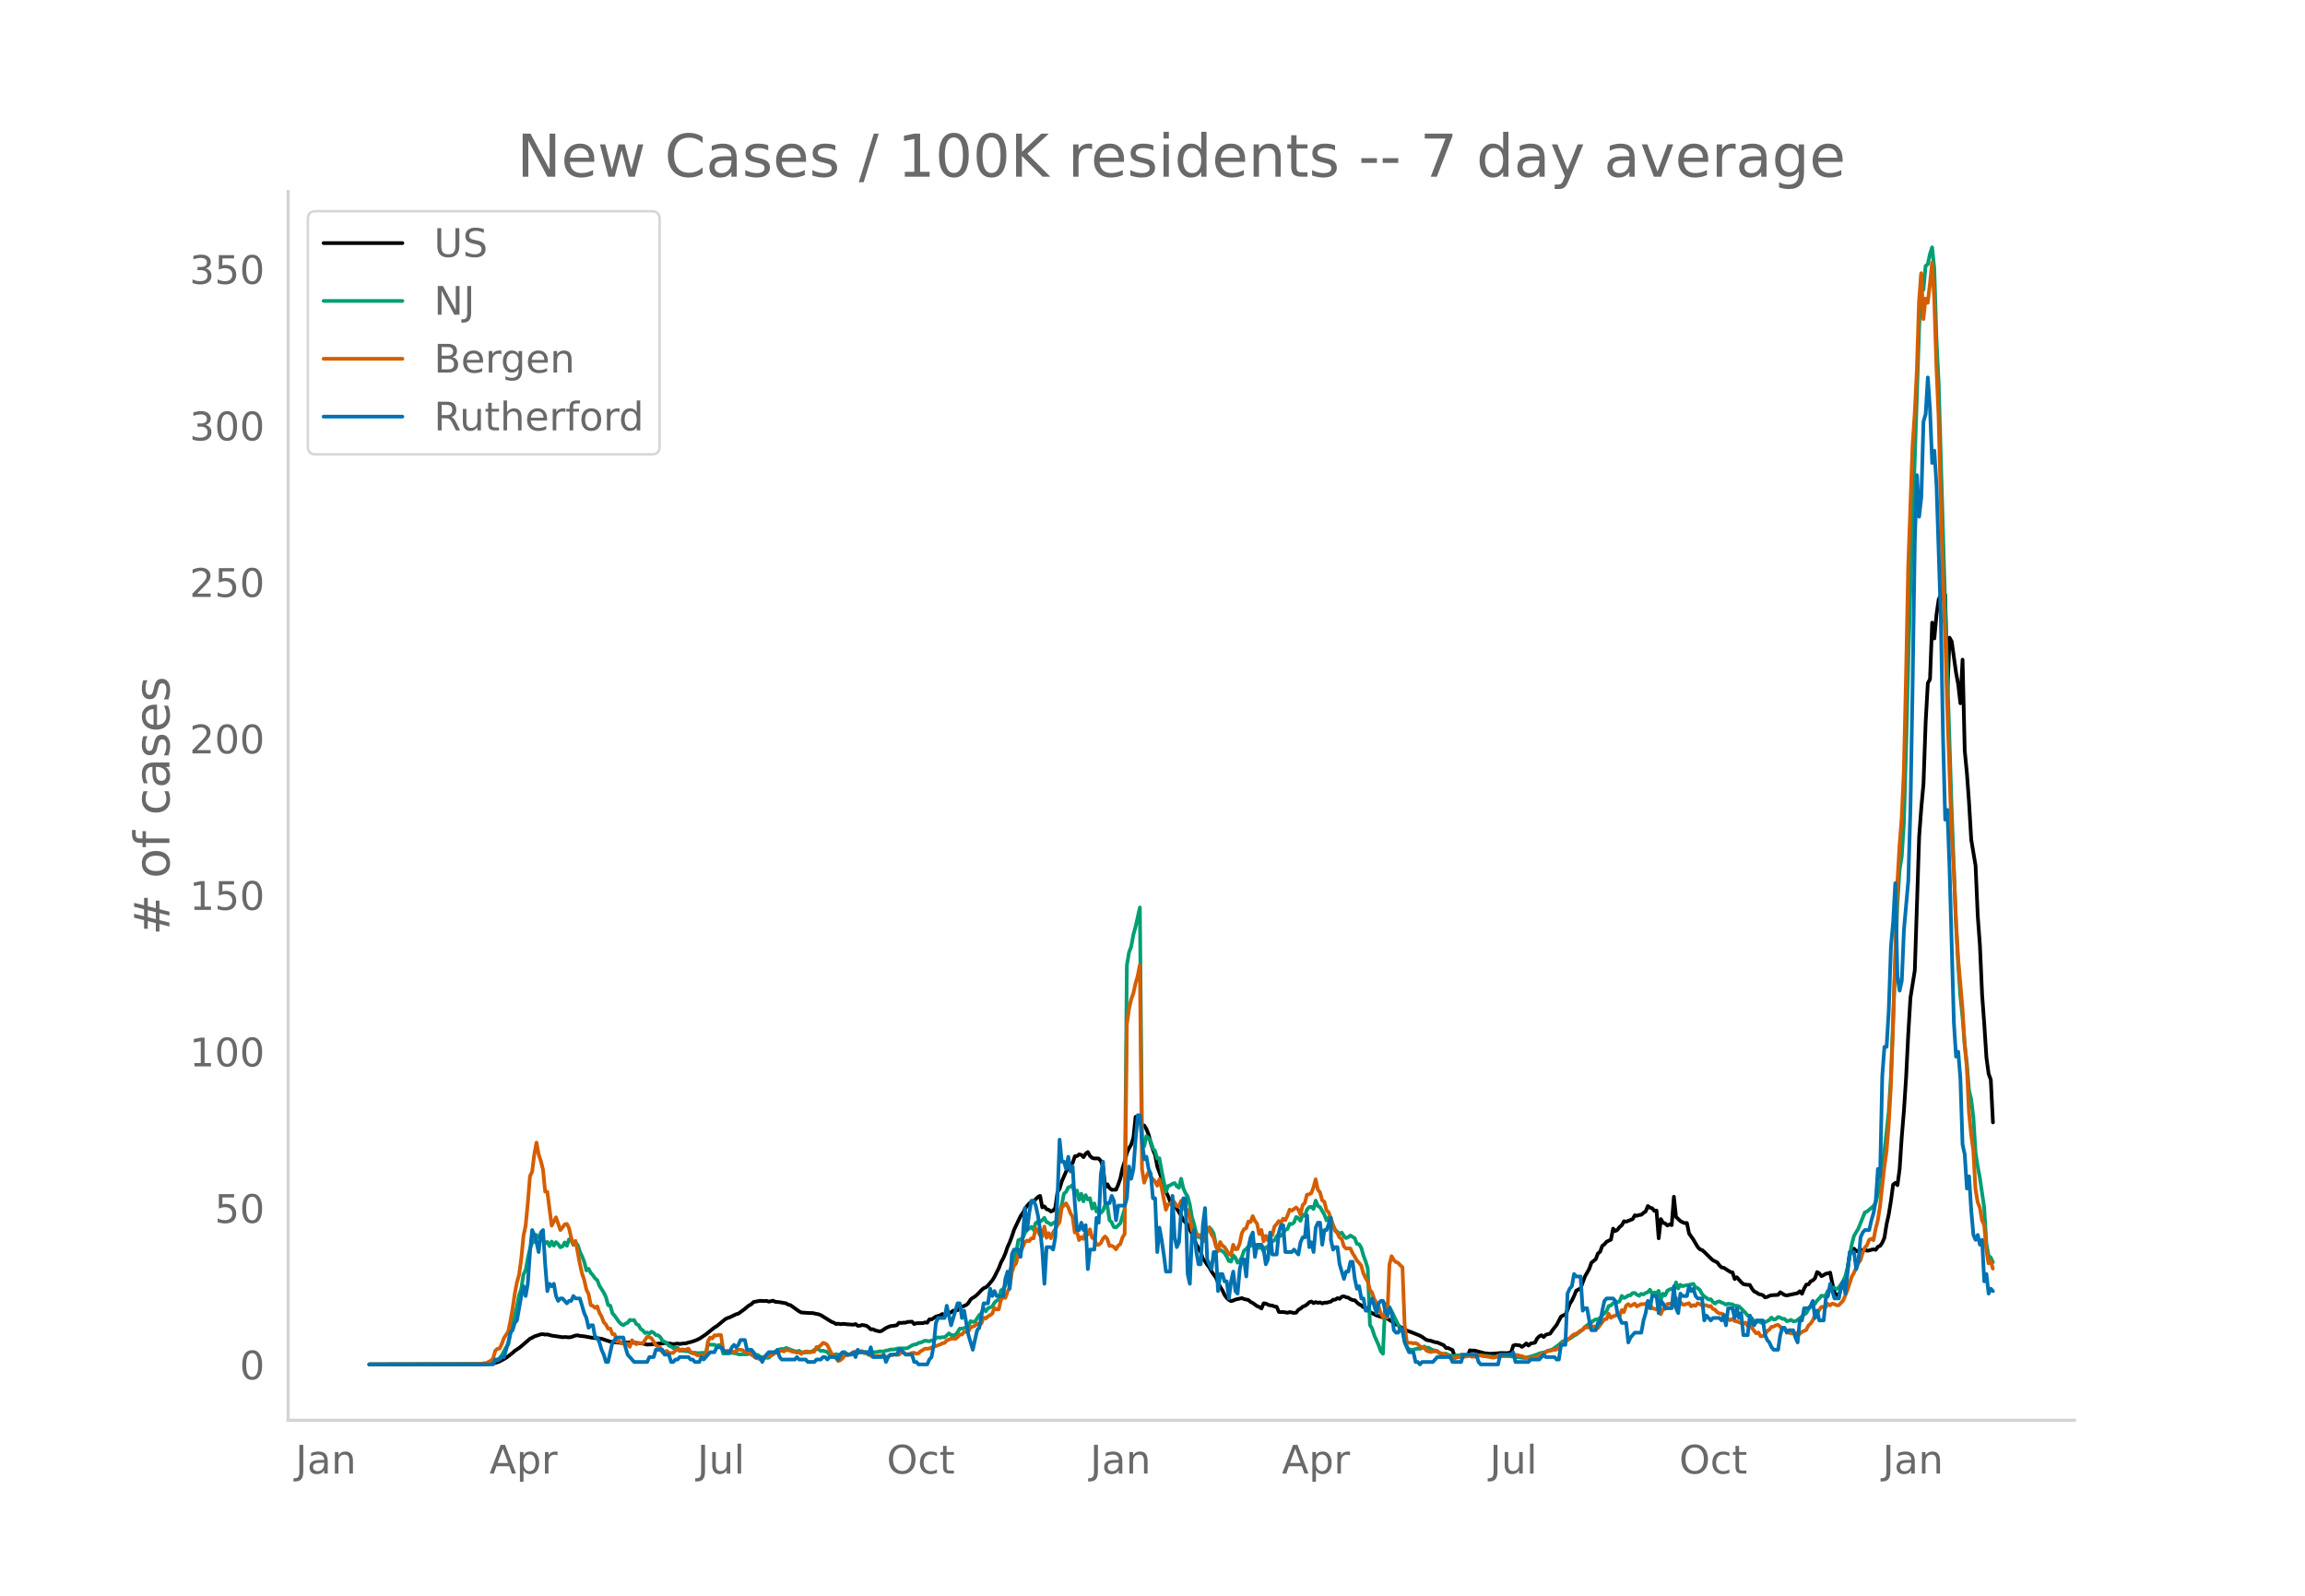 <svg height="864" viewBox="0 0 936 648" width="1248" xmlns="http://www.w3.org/2000/svg" xmlns:xlink="http://www.w3.org/1999/xlink"><defs><style>*{stroke-linecap:butt;stroke-linejoin:round}</style></defs><g id="figure_1"><path d="M0 648h936V0H0z" style="fill:#fff" id="patch_1"/><g id="axes_1"><path d="M117 576.72h725.4V77.76H117z" style="fill:none" id="patch_2"/><path clip-path="url(#pfc0adbbc4a)" d="m149.973 554.04 44.963-.08 4.408-.19 1.763-.323 1.763-.604 1.763-.96.882-.5 2.645-2.04.882-.804 1.763-1.163 1.763-1.458 1.763-1.533.882-.777.882-.392.881-.523 2.645-.868.882-.064.881.187.882-.085 1.763.487 2.645.378 1.763.284.882-.09 1.763.131.882-.12 1.763-.621.882-.078.881.232 1.763.174 3.527.648 3.526.338 1.764.605 1.763.562 1.763.264 3.527.3.881-.232.882.073.882-.106 5.29.49 1.763.417 2.644-.137 1.764-.26.881-.069.882.05.882-.23 1.763.16 1.763.314 1.763-.246.882.178.882-.156 1.763-.134.881-.337.882-.155 1.763-.564 1.764-.771 2.644-1.763 3.527-2.833.882-.5 3.526-2.894.882-.426.881-.291 2.645-1.272.882-.24 2.645-1.927.881-.788.882-.637.882-.492.881-.874 2.645-.492 1.763.11.882-.076.881.314 1.764-.383.881.445 1.764.16 2.644.467.882.55.882.19 3.526 2.53.882.44 3.526.243.882-.03 2.645.532.881.351 4.409 2.74.881.316.882.542.881-.16.882.225.882-.128.881.023.882.137 2.645.179.881-.27.882.713.882-.043.881-.307 1.764.32.881.627.882.836.881-.05.882.462 1.763.425.882-.185 1.763-1.217 1.763-.73 1.764-.223.881-.166.882-1 .882.101.881-.126.882.006.881-.315 1.764-.1.881.972.882-.349 2.645-.04.881-.28.882.123.882-1.386.881.046 1.764-1.157 1.763-.512.881-.538.882.797.882-.638 1.763-.875.882-.636 1.763-.233.881-.964 2.645-1.127.882-.82.881-1.428.882-.655.882-.509.881-.763 1.764-1.836.881-.806.882-.311.881-.801 1.764-2.07.881-1.448 1.764-3.52.881-2.31.882-1.616.881-2.016.882-2.618.882-1.926.881-2.34.882-2.692 2.645-5.587.881-1.21.882-1.627.882-1.32.881-.96.882-.715.882-.31.881-.722.882-.898.881-.46.882 4.676.882-.386.881 1.135.882.259.882.662.881-.353.882-1.139.881-6.347.882-1.413.882-3.004 2.645-5.983.881-1.026.882-.414.881-2.719.882-.1.882-.681.881.201.882.916.882-1.389.881-.69.882 1.622.881.754.882.238.882-.035.881.084.882.944.882 2.445.881 8.313.882-1.27.881 1.539.882.692 1.763-.032.882-2.075.882-2.563.881-4.135.882-2.75.881-3.474.882-1.88.882-1.495.881-2.728.882-8.494.882 2.196.881-.36.882 1.411.881.279.882 1.474.882 2.257.881 3.37.882 2.752.882 2.113.881 4.713 1.763 4.806 1.764 5.384.881 1.896.882 2.236.882-.854.881 2.008.882 1.644 1.763 2.836.882 1.888 1.763 1.693 1.763 3.926 1.763 4.185 1.764 3.063.881 2.704.882 1.043.881 1.395.882 1.106.882 1.653 1.763 2.423.882 2.086.881 1.762.882 1.373.881 1.872.882 1.196.882.826.881.476.882-.232.882-.408 2.644-.577.882.39 1.763.39.882.79.882.419 1.763 1.284.881.337.882.6.882-2.092.881.096.882.466.882.27.881.085.882.39.881.114.882 2.066.882.076.881-.04 1.764.301.881-.27 1.763.346.882-.122.882-1.16.881-.479.882-.767.882-.348.881-.57.882-.887.881-.304.882.662.882-.446.881.327.882-.19.882.425.881-.324.882.015 1.763-.466.882-.719.881-.034.882-.617.882.257.881-.849.882-.147.881.374.882.179.882.602.881.364.882.092.882.902.881.733.882.413.881.806.882.188.882.432.881 1.268 2.645 1.41 2.645.826.882-.144 4.408 2.934.881.404.882.74.882.383 1.763 1.023 1.763.615 1.763.718 1.764.712.881.488 1.763 1.256 1.764.34 1.763.576.882.104 2.644 1.131.882 1.114.882.014 1.763.82.882 2.546 1.763.132.881-.771.882.464.882-.211.881.203.882-2.258.882.12.881-.035 4.408 1.141.882.039.882.15 3.526-.206.882-.126 2.645.06 1.763-.273.881-2.78.882-.303 1.763.219.882.606.882-.628.881-.788.882.87.881-.824 1.764-.353.881-1.704.882-.88.882-.433.881.731.882-.934 1.763-.452.882-1.317 1.763-2.26 1.763-3.338.882-.506.881-.265.882-1.876.882-2.473.881-1.393.882-1.814.882-2.191 1.763-.95 1.763-4.79 1.763-3.101.882-2.527 1.763-1.416.882-2.352.881-.652.882-2.392.882-.65.881-1.053 1.763-.854.882-4.47.882.984.881-.5.882-1.164.882-.676.881-1.636.882.18 2.645-1.045.881-1.55.882.205.882-.325.881-.087.882-.789.881-.556.882-2.216.882.667.881.246.882 1.062.882-.125.881 11.254.882-7.794.881 1.483.882.283.882.84.881-.436.882.268.882-11.511.881 8.212 1.763 1.642.882.519.882.318.881-.022.882 4.254 1.763 2.512 1.763 2.985.882.918.882.316.881.74 2.645 2.615.882.788 1.763.872.882 1.222.881.815.882.142 2.645 1.69.881.155.882 2.711.882-.717 1.763 1.982.882.795.881.21 1.763.14.882 1.543.882 1.103.881.388.882.623 1.763.485.882.912.881-.207.882-.439.882-.234 2.645-.155.881-1.051 1.763 1.116.882.171 4.408-.924.882-.786.881 1.023.882-2.08.882-1.63.881-.084.882-1.226.882-.415.881-.846.882-2.527.881.537.882 1.125.882-.43.881-.568.882-.126.881-.307.882 4.394.882 3.769.881.906.882.41.882-3.175.881-.915.882-1.074 1.763-11.594.882-1.852.881-.587.882 1.043.882-.26.881-.538.882.841.881-.654.882.377.882-.1.881-.3.882-.158.882.208.881-1.262.882-.336.881-1.29.882-1.999.882-5.533.881-4.017.882-5.445.882-6.577.881-.707.882.902.881-6.485.882-13.313.882-10.58.881-13.575.882-17.694.882-14.53 1.763-11.044 1.763-54.248.882-11.895.881-9.635.882-25.094.882-15.777.881-1.588.882-22.96.881 6.416.882-9.749.882-6.096.881-1.834.882 1.273.882-1.243.881 39.938.882-22.598.881 1.567 1.764 12.675.881 4.75.882 7.652.882-17.71.881 36.928.882 9.173.881 12.088.882 14.923 1.763 10.55.882 20.478.882 11.874.881 19.94.882 12.037.881 13.577.882 6.556.882 2.409.881 17.365h0" style="fill:none;stroke:#000;stroke-linecap:round;stroke-width:1.5" id="line2d_1"/><path clip-path="url(#pfc0adbbc4a)" d="m149.973 554.04 45.844-.094 2.645-.243.882-.18.881-.309.882-.617.882-.286.881-.849.882-1.134 1.763-3.253.882-1.16.881-4.429 2.645-10.897.882-4.743.881-2.512.882-5.79.882-1.76.881-4.816.882-3.945.882-2.288.881-.684.882-2.588.881 1.1.882-.522 1.763 2.883.882-.65.881 1.74.882-1.87.882 1.667.881-1.425.882.84.882 1.247.881-.372.882-1.576.881 1.347.882-2.6.882.333.881 1.928.882-.765.882.748.881 2.77.882 1.867.881 2.187.882 3.549.882-.677.881 1.635.882.998.882 1.278.881.703.882 2.271 1.763 2.784.882 1.832.881 3.23.882.229.882 3.12.881.98 1.763 2.492.882.914.882.413.881-.597.882-.36.882-1.163.881.145.882-.094.881 1.634.882.398.882 1.568.881.617.882 1.068.882-.233.881.445.882-.775.881.436.882.95.882.092.881.697.882 1.483 1.763.879.882 1.157.881.286.882.67 1.763-.071.882.936.882.237.881-.01.882.227.881-.05.882.559.882.135.881-.084.882.21 2.645-.161.881.243.882-3.585 2.645.1.882.374 1.763-.366.881 3.532h1.764l.881-.122.882-.244.882.262.881.019.882.406.881.058.882-.082 1.763.03 1.764-.54.881.017.882.63.881.139.882.756.882.09 1.763.317.881-.039.882-.834.882-.511.881-1.096.882-.55.882-.388.881-.186.882.078.881-.475 1.764.67 1.763.639.882.186.881-.348.882.675 2.645-.033 1.763-.413.882-.576.881-.43.882.184.881.677.882-.11 1.763.496.882 1.137.882.572.881-.513.882-.276.881.178 1.764.23.881-.424.882-.14.882.369 1.763-.546 1.763-.204 1.763-.332 3.527.152 2.645-.188.881-.254 1.764.025.881-.325.882-.125.881-.296 1.764-.052.881-.318.882-.119 2.645-.006.881-.125 1.764-1.091.881-.342.882-.061.882-.613.881-.103 1.763-.795 1.764.246.881-.354.882.407.882-1.399.881-.255.882.17.881-.256.882.086.882-.734.881-.879.882.668.882.113.881-.143.882-1.071.881-1.478h.882l.882-.186 1.763-.871.881-1.993.882.298.882-.049 1.763-2.655.882-.794.881-1.903.882 1.116.881-1.255 1.764-.672.881-1.58.882-.843.882-.378.881-3.76.882-.551.881-1.41.882-3.993.882-1.271.881-3.128 1.764-4.88.881-5.161.882-.33.881-.508.882-2.022.882-1.41.881-.469.882-.646.882 1.165.881-2.784.882-.509.881-.01.882-.595.882-.959.881 1.773.882.263.882.8.881-.677.882-.499.881-.654 1.764-6.317.881-4.478.882-.763.882-1.778.881-.327.882-.669.881 4.115.882-1.872.882 3.835.881-2.525.882 3.087.882-2.531.881 1.768.882-.503.881 4.189.882-2.087.882 3.326.881-1.302.882 1.823.882-.918.881-2.38.882.393.881 5.836.882.873.882 1.934.881.186 1.764-1.703 1.763-5.85.881-98.834.882-5.33.882-2.318.881-4.871.882-3.107 1.763-7.924.882 93.534.881 3.43.882-4.142.882.791.881 1.341.882 2.887.882 1.042.881 3.034.882-.084.881 4.986 1.764 8.604.881-2.349.882-.278.882-.592.881-.305.882 1.286.881.617.882-3.65.882 3.83.881 2.012.882 1.283.881 3.324.882 5.109.882 2.978.881 3.594.882 1.562.882-.09.881 1.95.882-.873.881-4.209.882-.75.882 1.014.881 1.539.882 4.424.882 2.281.881-.114.882.533.881.777.882 1.402.882 1.797.881.28.882-2.574.882.971.881 2.026.882-.61.881-1.683.882-2.57.882-.734.881-.895.882-.268.882-1.171.881.78.882.35.881.844.882-.265.882 1.707.881-1.711.882-.172.882-1.27.881-1.058.882-.297.881-1.615.882-1.053.882.836.881-1.097.882-1.345.882-.36.881-2.13.882.147.881-.673.882-2.22.882.442.881 1.08.882-2.468.882.497.881-2.59.882-.961.881-.143.882.875.882-3.402.881 2.187.882.452 1.763 3.054.882 2.374.881-1.172.882 2.609.882.687.881 1.729 1.764 1.572.881-.495.882 1.386.881.847.882-.385.882-.66 1.763 1.085.882 2.28.881.18.882 1.406.881 3.162.882 2.329.882 2.974.881 22.87.882 1.462.882 2.789 1.763 4.013.881 2.44.882 1.014.882-20.417.881 2.29.882-.855 1.763 3.518 1.763 3.675.882 1.7.882.905.881 4.176.882 2.014.881 1.316.882.008.882.143.881-.4.882-.172.882.086.881-.272.882-.673.881.548.882-.065 1.763 1.026.882.1.882.342.881.789.882.251.881.112.882-.194.882.472 1.763.48.882-.054.881-.21 1.763.052.882-.075.882.182.881-.125.882.039.882.223 1.763-.043 1.763-.313.882.212 1.763.1 2.645.35 1.763-.039 1.763-.229 2.645-.008 2.645.34 3.527.44 2.644-.592 1.764-.597.881-.263.882-.428 2.645-.599.881-.486 1.764-.495 2.645-1.899.881-.848.882-.638 2.645-1.049.881-.509.882-.676.882-.43 2.644-2.064.882-1.061.882-.577.881-.795.882-.464.882-.73.881-.492.882.034.881-.646 2.645-2.743.882-2.095.881-.215.882-.905.882-.393.881.018.882-.343.882-2.24.881.83.882-.36.881-.654.882-.074.882-.891.881-.066.882.712.882.458.881-.818.882.237.881-.554.882-.348.882-.997.881 1.752.882-.642.882.278.881-.906.882 3.627.881-2.484.882.679.882-1.9.881-.502.882-.272.882.83.881-3.443.882 2.5.881-1.529.882.593.882-.263 1.763-.287 1.763-.415.882 1.444.881.282.882.795.882 1.633.881.949.882.566.882.724.881-.154.882 1.151.881.611.882-.703.882-.178.881.491.882.296.882.536.881-.4.882.218.881.043.882.597.882.012.881.217 2.645 2.635.882 1.098.881.382.882.826.882 1.308.881.348.882-.66.882.637.881.223.882-.36 1.763-.854.882-1.016.881.817.882-.184.882-.875.881.25.882.527.881-.018.882.942.882-.161.881-.354.882.59.882-.063.881-.509 1.763-1.347.882-.891.882-.48.881-1.585.882-1.042 1.763-1.196.882-1.329.881-.854.882-1.147.882.202.881-.37.882-1.842.881-.531.882-.773.882.194.881.428.882-.546 1.763-2.676.882-2.003.881-3.294 1.764-9.695.881-3.326 1.764-2.958 2.644-6.593.882-.372 2.645-2.214.882-1.494.881-3.283.882-3.954.881-6.23 1.764-14.962.881-8.375.882-14.14 1.763-45.879.882-24.197.881-13.93.882-5.39.882-13.778.881-29.778.882-34.86.882-30.22 3.526-105.47.882-22.101.881 5.95.882-9.683.882-.632.881-4.215.882-2.684.881 8.596.882 28.64.882 17.563 2.645 90.482 2.644 83.048 1.764 46.657.881 16.221.882 12.777.882 8.655.881 11.039.882 7.741.881 10.937.882 3.608.882 7.246.881 14.347.882 5.664.882 4.647 1.763 12.16.881 14.505.882 4.943.882.721.881 1.91h0" style="fill:none;stroke:#009e73;stroke-linecap:round;stroke-width:1.5" id="line2d_2"/><path clip-path="url(#pfc0adbbc4a)" d="m149.973 554.04 42.318-.097 3.526-.176.882-.272h.881l.882-.546.882-.409.881-.876.882-3.156.882-.798.881-.117.882-1.83.881-2.397 1.764-2.687.881-4.344.882-4.947.882-6.096.881-4.597.882-3.136.881-6.525.882-9.096.882-4.246.881-9.115.882-10.927.882-1.87.881-7.05.882-4.753.881 4.753.882 2.648.882 3.545.881 8.96.882.097 1.763 13.712 1.763-3.37 1.764 5.162.881-1.052.882-1.246.881-.214.882 1.791.882 3.857.881 2.727.882-1.461 1.763 9.388.882 3.857.881 2.629.882 3.876.882 1.83.881 4.5.882.312.882.818.881-.604.882 2.63.881 1.46.882 2.337.882.955.881 1.675.882-.039.882 2.24.881.02.882 3.096.881-.292.882.857.882.195 1.763.02.882 1.226.881-2.63.882.877.881.702.882-.41 1.763.04 1.764-2.61.881.097.882.526 1.763 2.766.882.603.881.332.882 2.006.882.194.881-.798.882.798.881.078.882-.078.882-.993.881-.39.882.604.882-.642.881.136.882-.078.881-.35.882 1.304.882.604.881.117.882.643 1.763.039.882.409.881-.02.882-6.077.882-1.538.881.35.882-1.266.882.117.881-.311.882.116.881 5.96.882.76.882-.37.881.312.882-.176.882.526.881-.662.882-.448.881.039.882.195.882.76 1.763.291.882.78.881.525.882.78.881.136.882.448.882-.662.881-.04.882-.506 1.763-.467.882-.331.881-.643h.882l.882-.838h.881l.882.254.881-.604 1.764.292.881.448.882.078.882.312.881-.176.882.682.881-.682.882-.311h.882l.881.35 1.764-.33.881-1.812.882-.098.881-.623.882-.993.882.253.881.623 1.764 3.584.881.545 1.763 2.357.882-.331.882-.76.881-1.246.882.02.882-.234.881-.526 1.763-.76.882.253.882-.292.881-.156.882.838.882.078.881.292.882.72.881-.058.882.214 3.527-.175.881.468.882-.04.881-.681.882-.02.882-.311.881.156h.882l.882-.974.881.117.882.564.881.098.882-.117.882-.39.881-.078.882.39.882-.195.881-.798 1.763-1.052.882.02.882-.137 1.763-.662 1.763-.623.882-.332.881-.467.882-.156.882-.954 1.763-.76.882-.039.881.117.882-.643.881-1.149.882.04.882-1.053.881-.039.882-.253.881-1.539 1.764-.662.881-.915.882.526.882-.604.881-2.357.882.35.881-.798 1.764-1.13.881-2.337.882.624.882-.078.881-3.915.882-.974.881.292.882-2.454.882-1.987.881-5.901.882-2.708.882-1.032.881-3.74.882-.974.881-1.753.882-2.084.882-.662.881.214.882-1.09.882-.04.881-4.05.882 1.07.881 1.734.882.507.882-4.032.881 4.538.882-1.87.882 2.065.881-2.338.882-1.285.881-1.636.882-1.305.882-5.882 1.763-1.734.882 1.578.881 2.376.882 1.48.881 6.408.882-.33.882 3.408.881-1.208.882.74.882-2.882.881 1.11.882-2.104.881 3.448h.882l.882 2.824h.881l.882-.701.882-1.811.881-.877.882 1.052.881 2.785.882-.078.882.487.881.955.882-1.48.882-.643.881-2.65.882-1.46.881-85.077.882-6.252.882-3.896.881-2.434.882-4.032.882-3 .881-4.48.882 82.857.881 5.512.882-2.551.882-1.695.881 1.87 1.764 1.87.881 1.714.882-2.61.881 3.35 1.764 9.037.881-2.24.882-.02.882-1.265.881.506.882 1.617.881-.059.882-2.162.882 2.669.881 1.246.882-.194.881 3.019.882 5.22.882 2.025.881-.72.882.818.882-.215.881 1.91.882-.274.881-4.48.882.254.882 2.454.881 1.227.882 3.37.882 2.162.881-3.76.882 1.461.881.585 1.764 2.726.881.546.882-4.227.882 1.831.881-.097.882-2.22.881-4.208.882-1.616.882-.39.881-2.707.882.214.882-2.415.881 1.909.882 1.149.881 4.207.882-1.636.882 4.616.881-2.24.882 1.87.882-2.357.881.253.882-3.506.881-1.013.882-1.266.882.74.881-1.694.882.604.882-1.773.881-2.493.882.429 1.763-1.325.882.896.881 2.104.882-3.896.882-.915.881-3.39.882-.135.881-.468.882-2.318.882-3.31.881 4.206.882 1.091.882 3.253.881.565.882 3.486.881.838 2.645 7.498.882.896.882 1.831.881.506.882 3.058.881.877.882-.059.882.059.881 1.89.882 1.363.882 1.636.881.935.882 1.13.881 3.194.882 1.81.882 1.462.881 3.35.882 1.188.882 2.63 1.763 2.94.881 2.883.882 1.402.882-1.636.881 1.87.882-21.58.882-3.35.881 1.557.882.838.881.331.882.993.882.78.881 23.548.882 6.933.881.215.882-.02.882.234.881-.136.882.428.882.877.881.428.882.078.881 1.208.882.39.882.252.881-.253h.882l.882-.175.881.74.882.175 1.763.604.882.623 1.763.877.882.039.881-.429.882-.195 1.763-.058.882-.097.881-.254.882-.097.882.41 1.763-.118.881-.35.882-.04 5.29.858.881-.312.882-.487.882.04 1.763-.332 2.645-.156.881.234 1.764-.04.881.332.882.078 1.763.799 2.645.194.882-.506.881-.098 1.764-1.07.881-.312 1.763-1.11h.882l.882-.312 1.763-.214.882-.819.881-.973 3.527-2.766.881-.955.882-.662.882-.234.881-.545.882-.76.881-.253.882-.974 1.763-.077.882-.468.882.078.881.253.882.448 2.645-3.584.881-.097.882-2.123.881 1.617.882-.643.882-.214.881-.507.882.877.882-2.65.881.819.882-2.571.881-.662.882.798 1.763-1.013.882 1.13 1.763-.954.882.097.881-.253.882.467.882-.272.881 1.714.882.116.882.293.881-.682.882 2.649.881-2.006.882-.156.882-1.967 1.763-.254.882.994.881-3.253.882 1.948.881-.273.882 1.013.882.039 1.763-.565.882 1.285.881-.506.882.312.881-1.072 1.764.819.881-.059.882.078.882.448.881-.175.882 1.188.881.35.882 1.013.882.487.881.059.882.35.882 1.032.881.838.882.487.881-.604.882.877.882.175 1.763.701.882.195.881-.39.882 1.286.881-.448 1.764 2.532.881.993.882-.35.882 1.519.881-.04.882-.583.881-1.52.882-.506.882-1.169.881-.097.882-.526.882-.195.881.74.882 1.091.881-.273.882.994.882.662.881.234 1.764.156.881-.429.882.506.881-.779 1.764-.818.881-1.772.882-.799.882-1.246.881-1.987.882-.915 1.763-2.65 1.763.02.882-1.227.881.623.882-.74.882.215.881.448h.882l1.763-1.85 1.763-4.247 1.764-5.512.881-1.52 1.764-4.09.881-1.012.882-3.02.881-2.103.882-1.013.882-2.181.881-.429.882.546.882-4.577.881-3.487.882-5.59 1.763-16.01.882-6.252.881-10.654.882-15.621.882-23.88 1.763-58.704.881-15.211.882-11.278.882-19.497.881-38.175.882-44.058 1.763-49.589.882-12.972.881-17.977.882-27.775.882-11.355.881 18.62.882-8.297.882 1.714.881-7.557.882-8.785.881 14.628.882 27.502.882 20.315 1.763 67.196.882 21.386.881 29.489 1.763 51.225.882 14.433.882 20.704.881 15.562 1.764 20.237.881 14.823.882 8.881.881 18.679.882 8.94.882 6.622.881 15.524.882 5.336.882 2.24.881 5.2.882 1.754.881 10.167.882 5.512.882-1.071.881 3.233h0" style="fill:none;stroke:#d55e00;stroke-linecap:round;stroke-width:1.5" id="line2d_3"/><path clip-path="url(#pfc0adbbc4a)" d="M149.973 554.04h50.252l.882-1.984h1.763l.882-.992h.881l1.764-5.952.881-3.968.882-.992.882-2.976.881-.992 1.763-9.92.882-3.968.882 3.968.881-4.96.882-12.896.882-8.929.881 1.984.882 2.977.881 3.968.882-7.937.882-.992.881 13.889.882 10.912.881-2.976.882.992.882-.992.881 4.96.882 1.984.882-.992h.881l1.763 1.984.882-.992h.882l.881-1.984.882.992h1.763l1.763 5.952.882 1.984.882 3.968.881-.992h.882l.882 4.96h.881l.882 1.984.881 2.976.882 1.984.882 2.976h.881l1.764-7.936 1.763-1.984h2.645l.881 3.968.882 2.976 2.645 2.976h5.29l.881-1.984h1.763l.882-2.976h2.645l.882 1.984h1.763l.881 2.976h.882l.882-.992h.881l.882-.992h3.526l.882.992h.882l.881.992h1.764l.881-1.984.882.992 2.645-2.976h1.763l.882-1.984h1.763l1.763 1.984h1.763l.882-1.984.882-.992.881.992.882-.992.881-1.984h1.764l.881 3.968h1.764l.881.992.882 1.984h1.763l.882 1.984.881-1.984 1.763-1.984h2.645l.882-.992.882 2.976.881.992h5.29l.882-.992.881.992h2.645l.882.992h2.645l.881-.992h1.763l.882-.992h.882l.881.992.882-.992h2.645l.881.992.882-1.984.882-.992h.881l.882.992h1.763l.882-.992.881 1.984.882-2.976.882.992h2.645l.881.992.882-2.976.881 3.968h3.527l.882-.992.881 2.976.882-1.984.881-.992h2.645l.882-1.984h.882l1.763 1.984h2.645l.881 2.976h.882l.882.992h3.526l.882-1.984.881-.992.882-4.96.882-8.928.881-1.984h2.645l.882-4.96 1.763 7.936 2.645-8.928h.881l.882 5.952.882-2.976 1.763 9.92 1.763 5.952 1.763-7.936.882-.992 1.763-9.92h1.763l.882-5.952.882 2.976.881-1.984.882 1.984h2.645l.881-6.944.882-2.976.882 6.944.881-13.888.882-1.984h1.763l.882 2.976.881-7.937.882-11.904.882 8.928.881-6.944.882-4.96h.882l.881 1.984.882 3.968.881 5.952.882 7.937.882 13.888.881-14.88h1.764l.881.992.882-4.96.881-15.873.882-23.808.882 8.928h.881l.882 2.976.882-4.96.881 5.952.882-1.984.881 14.88.882 10.912h.882l.881-2.976.882 2.976.882-1.984.881 17.857.882-7.936h1.763l.882-12.897.881 1.984.882-19.84.882-4.96.881 16.864h1.763l.882-2.976.882 1.984.881 7.936.882-5.952h2.645l.881-2.976.882-12.896.882 4.96.881-3.968.882-11.904.882-9.92h.881l.882 10.912.881 6.944.882-.992.882 4.96.881 1.984.882 9.92h.882l.881 21.825.882-9.92.881 4.96.882 5.952.882 6.944h1.763l.882-30.753.881 16.864.882 3.969.881-1.984.882-12.897.882-4.96h.881l.882 30.753.881 3.968.882-19.84.882-1.985.881 8.929.882 4.96h.882l.881-15.873.882-6.944.881 20.833 1.764 3.968.881-6.944h.882l.882 15.872.881-6.944h.882l.881 2.976h.882l.882 6.944.881-6.944.882-3.968.882 7.936.881.992.882-9.92.881-3.968h.882l.882 6.944.881-11.904.882-3.969.882-1.984.881 9.92.882-4.96h1.763l.882 1.985.881 5.952.882-1.984.882-10.913.881 8.929h1.763l.882-8.929.882-2.976h.881l.882 10.913h2.645l.881-.992 1.764 1.984.881-4.96.882-1.985h.882l.881-8.928.882 12.897.881-1.984.882 3.968.882-9.92.881-1.985h.882l.882 8.929.881-5.953h.882l1.763-4.96v8.928l.882 3.969.881-.992h.882l.882 6.944 1.763 5.952.881-2.976h.882l.882-3.968h.881l.882 6.944.882 3.968.881-.992.882 4.96h.881l.882 4.96h.882l.881-2.976.882-1.984 1.763 5.952.882-3.968.881-.992h.882l.882 3.968.881 1.984.882-2.976.882 1.984.881 6.944.882.992h.881l.882-1.984.882.992.881 4.96 1.763 3.968h1.764l.881 3.968h.882l.882.992.881-.992h4.408l1.764-1.984h5.29l.881 1.984h3.526l.882-2.976h5.29l.881 2.976.882.992h7.053l.882-3.968h4.408l.881-.992.882 3.968h5.29l.881-.992h3.527l1.763-1.984.882.992h3.526l.882.992h.882l.881-5.952h1.763l.882-20.832.882-1.984.881-.992.882-4.96.882.992h1.763l.881 13.888.882-.992h.882l.881 4.96.882 3.968h1.763l.882-2.976h.881l.882-4.96.882-3.968.881-.992h2.645l.882.992.881 4.96 1.764 3.968h1.763l.881 7.936.882-1.984 1.763-1.984h2.645l.882-4.96.881-2.976.882-4.96.882 2.976.881-4.96h1.764l.881 6.944.882-4.96.881.992.882 1.984h2.645l.882-8.928.881 8.928.882 1.984.881-7.936.882.992h1.763l.882-3.968.882 1.984.881-.992.882 2.976.881.992h1.764l.881 8.928.882-1.984 1.763 1.984.882-.992h2.645l.881.992.882-1.984.882 3.968.881-6.944h1.763l.882 3.968.882-3.968.881 3.968.882-1.984.882 8.928h1.763l.881-7.936.882 2.976.882.992.881-1.984h2.645l.882 5.952.881 1.984.882.992.882 1.984.881.992h1.764l.881-5.952.882-2.976h.881l.882 1.984.882-.992h1.763l.882 2.976.881 1.984.882-8.928h.881l.882-4.96h1.763l.882-.992.882-1.984.881 6.944.882-2.976.881 3.968h1.764l.881-8.928.882-.992.881-4.96 1.764 5.952h1.763l.882-4.96.881-1.984.882 4.96 1.763-16.864h1.763l.882 6.944.882-2.976.881-9.92.882-1.985.881-.992h1.764l.881-3.968.882-2.976.882-4.96.881-12.896.882 2.976.881-40.672.882-11.904h.882l.881-14.88.882-25.793.882-9.92.881-15.872.882 37.696.881 5.952.882-3.968.882-20.832 1.763-19.84.882-29.76.881-50.593.882-57.536.881-26.785.882 16.865.882-7.936.881-30.753.882-2.976.882-14.88.881 12.896.882 21.824.881-4.96.882 13.888 1.763 54.561.882 47.616.882 33.729.881-3.968.882 23.808 1.763 62.497.882 13.888.881-1.984.882 10.912.882 26.784.881 3.968.882 13.888.881-4.96.882 13.888.882 9.92.881 1.984.882-1.984.882 3.969.881-1.985.882 16.865.881-2.976.882 7.936.882-1.984.881.992h0" style="fill:none;stroke:#0072b2;stroke-linecap:round;stroke-width:1.5" id="line2d_4"/><path d="M117 576.72V77.76" style="fill:none;stroke:#d3d3d3;stroke-linecap:square;stroke-linejoin:miter;stroke-width:1.25" id="patch_3"/><path d="M117 576.72h725.4" style="fill:none;stroke:#d3d3d3;stroke-linecap:square;stroke-linejoin:miter;stroke-width:1.25" id="patch_4"/><g id="matplotlib.axis_1"><g id="xtick_1"><g style="fill:#696969" transform="matrix(.16 0 0 -.16 120.008 598.378)" id="text_1"><defs><path d="M9.813 72.906h9.859V5.078q0-13.187-5-19.14-5-5.954-16.094-5.954h-3.75v8.297h3.078q6.531 0 9.219 3.672Q9.813-4.39 9.813 5.078z" id="DejaVuSans-74"/><path d="M34.281 27.484q-10.89 0-15.093-2.484-4.204-2.484-4.204-8.5 0-4.781 3.157-7.594 3.156-2.797 8.562-2.797 7.485 0 12 5.297 4.516 5.297 4.516 14.078v2zm17.922 3.72V0H43.22v8.297Q40.14 3.328 35.547.953q-4.594-2.375-11.234-2.375-8.391 0-13.36 4.719Q6 8.016 6 15.922q0 9.219 6.172 13.906 6.187 4.688 18.437 4.688h12.61v.89q0 6.203-4.078 9.594-4.078 3.39-11.453 3.39-4.688 0-9.141-1.124-4.438-1.125-8.531-3.375v8.312q4.921 1.906 9.562 2.844 4.64.953 9.031.953 11.875 0 17.735-6.156 5.86-6.14 5.86-18.64z" id="DejaVuSans-97"/><path d="M54.89 33.016V0h-8.984v32.719q0 7.765-3.031 11.61-3.031 3.858-9.078 3.858-7.281 0-11.484-4.64-4.204-4.625-4.204-12.64V0H9.08v54.688h9.03v-8.5q3.235 4.937 7.594 7.374Q30.078 56 35.797 56q9.422 0 14.25-5.828 4.844-5.828 4.844-17.156z" id="DejaVuSans-110"/></defs><use xlink:href="#DejaVuSans-74"/><use x="29.492" xlink:href="#DejaVuSans-97"/><use x="90.771" xlink:href="#DejaVuSans-110"/></g></g><g id="xtick_2"><g style="fill:#696969" transform="matrix(.16 0 0 -.16 198.728 598.378)" id="text_2"><defs><path d="M34.188 63.188 20.797 26.906h26.812zm-5.579 9.718h11.188L67.578 0h-10.25l-6.64 18.703h-32.86L11.188 0H.78z" id="DejaVuSans-65"/><path d="M18.11 8.203v-29H9.077v75.484h9.031v-8.296q2.844 4.875 7.157 7.234Q29.594 56 35.594 56q9.968 0 16.187-7.906 6.235-7.907 6.235-20.797T51.78 6.484q-6.218-7.906-16.187-7.906-6 0-10.328 2.375-4.313 2.375-7.157 7.25zm30.578 19.094q0 9.906-4.079 15.547-4.078 5.64-11.203 5.64-7.14 0-11.218-5.64-4.079-5.64-4.079-15.547 0-9.906 4.078-15.547 4.079-5.64 11.22-5.64 7.124 0 11.202 5.64t4.078 15.547z" id="DejaVuSans-112"/><path d="M41.11 46.297q-1.516.875-3.297 1.281Q36.03 48 33.89 48q-7.625 0-11.703-4.953-4.079-4.953-4.079-14.234V0H9.08v54.688h9.03v-8.5q2.844 4.984 7.375 7.39Q30.031 56 36.531 56q.922 0 2.047-.125 1.125-.11 2.484-.36z" id="DejaVuSans-114"/></defs><use xlink:href="#DejaVuSans-65"/><use x="68.408" xlink:href="#DejaVuSans-112"/><use x="131.885" xlink:href="#DejaVuSans-114"/></g></g><g id="xtick_3"><g style="fill:#696969" transform="matrix(.16 0 0 -.16 283.143 598.378)" id="text_3"><defs><path d="M8.5 21.578v33.11h8.984V21.922q0-7.766 3.016-11.656 3.031-3.875 9.094-3.875 7.265 0 11.484 4.64 4.234 4.64 4.234 12.656v31h8.985V0h-8.984v8.406Q42.047 3.422 37.718 1q-4.313-2.422-10.032-2.422-9.421 0-14.312 5.86Q8.5 10.296 8.5 21.578zM31.11 56z" id="DejaVuSans-117"/><path d="M9.422 75.984h8.984V0H9.422z" id="DejaVuSans-108"/></defs><use xlink:href="#DejaVuSans-74"/><use x="29.492" xlink:href="#DejaVuSans-117"/><use x="92.871" xlink:href="#DejaVuSans-108"/></g></g><g id="xtick_4"><g style="fill:#696969" transform="matrix(.16 0 0 -.16 360.073 598.378)" id="text_4"><defs><path d="M39.406 66.219q-10.75 0-17.078-8.016-6.312-8-6.312-21.828 0-13.766 6.312-21.781 6.328-8 17.078-8 10.735 0 17.016 8 6.281 8.015 6.281 21.781 0 13.828-6.281 21.828-6.281 8.016-17.016 8.016zm0 8q15.328 0 24.5-10.281 9.188-10.282 9.188-27.563 0-17.234-9.188-27.516-9.172-10.28-24.5-10.28-15.375 0-24.593 10.25-9.204 10.265-9.204 27.546t9.204 27.563q9.218 10.28 24.593 10.28z" id="DejaVuSans-79"/><path d="M48.781 52.594v-8.407q-3.812 2.11-7.64 3.157-3.828 1.047-7.735 1.047-8.75 0-13.593-5.547-4.829-5.532-4.829-15.547 0-10.016 4.829-15.563 4.843-5.53 13.593-5.53 3.907 0 7.735 1.046 3.828 1.047 7.64 3.156V2.094Q45.016.344 40.984-.531q-4.015-.89-8.562-.89-12.36 0-19.64 7.765-7.266 7.765-7.266 20.953 0 13.375 7.343 21.031Q20.22 56 33.016 56q4.14 0 8.093-.86 3.953-.843 7.672-2.546z" id="DejaVuSans-99"/><path d="M18.313 70.219V54.688h18.5v-6.985h-18.5V18.016q0-6.688 1.828-8.594 1.828-1.906 7.453-1.906h9.218V0h-9.218q-10.407 0-14.36 3.875-3.953 3.89-3.953 14.14v29.688H2.687v6.984h6.594V70.22z" id="DejaVuSans-116"/></defs><use xlink:href="#DejaVuSans-79"/><use x="78.711" xlink:href="#DejaVuSans-99"/><use x="133.691" xlink:href="#DejaVuSans-116"/></g></g><g id="xtick_5"><g style="fill:#696969" transform="matrix(.16 0 0 -.16 442.682 598.378)" id="text_5"><use xlink:href="#DejaVuSans-74"/><use x="29.492" xlink:href="#DejaVuSans-97"/><use x="90.771" xlink:href="#DejaVuSans-110"/></g></g><g id="xtick_6"><g style="fill:#696969" transform="matrix(.16 0 0 -.16 520.52 598.378)" id="text_6"><use xlink:href="#DejaVuSans-65"/><use x="68.408" xlink:href="#DejaVuSans-112"/><use x="131.885" xlink:href="#DejaVuSans-114"/></g></g><g id="xtick_7"><g style="fill:#696969" transform="matrix(.16 0 0 -.16 604.936 598.378)" id="text_7"><use xlink:href="#DejaVuSans-74"/><use x="29.492" xlink:href="#DejaVuSans-117"/><use x="92.871" xlink:href="#DejaVuSans-108"/></g></g><g id="xtick_8"><g style="fill:#696969" transform="matrix(.16 0 0 -.16 681.865 598.378)" id="text_8"><use xlink:href="#DejaVuSans-79"/><use x="78.711" xlink:href="#DejaVuSans-99"/><use x="133.691" xlink:href="#DejaVuSans-116"/></g></g><g id="xtick_9"><g style="fill:#696969" transform="matrix(.16 0 0 -.16 764.475 598.378)" id="text_9"><use xlink:href="#DejaVuSans-74"/><use x="29.492" xlink:href="#DejaVuSans-97"/><use x="90.771" xlink:href="#DejaVuSans-110"/></g></g></g><g id="matplotlib.axis_2"><g id="ytick_1"><g style="fill:#696969" transform="matrix(.16 0 0 -.16 97.32 560.119)" id="text_10"><defs><path d="M31.781 66.406q-7.61 0-11.453-7.5Q16.5 51.422 16.5 36.375q0-14.984 3.828-22.484 3.844-7.5 11.453-7.5 7.672 0 11.5 7.5 3.844 7.5 3.844 22.484 0 15.047-3.844 22.531-3.828 7.5-11.5 7.5zm0 7.813q12.266 0 18.735-9.703 6.468-9.688 6.468-28.141 0-18.406-6.468-28.11-6.47-9.687-18.735-9.687-12.25 0-18.718 9.688-6.47 9.703-6.47 28.109 0 18.453 6.47 28.14Q19.53 74.22 31.78 74.22z" id="DejaVuSans-48"/></defs><use xlink:href="#DejaVuSans-48"/></g></g><g id="ytick_2"><g style="fill:#696969" transform="matrix(.16 0 0 -.16 87.14 496.57)" id="text_11"><defs><path d="M10.797 72.906h38.719v-8.312H19.828v-17.86q2.14.735 4.281 1.094 2.157.36 4.313.36 12.203 0 19.328-6.688 7.14-6.688 7.14-18.11 0-11.765-7.328-18.296-7.328-6.516-20.656-6.516-4.593 0-9.36.781-4.75.782-9.827 2.344v9.922q4.39-2.39 9.078-3.563 4.687-1.171 9.906-1.171 8.453 0 13.375 4.437 4.938 4.438 4.938 12.063 0 7.609-4.938 12.047-4.922 4.453-13.375 4.453-3.953 0-7.89-.875-3.922-.875-8.016-2.735z" id="DejaVuSans-53"/></defs><use xlink:href="#DejaVuSans-53"/><use x="63.623" xlink:href="#DejaVuSans-48"/></g></g><g id="ytick_3"><g style="fill:#696969" transform="matrix(.16 0 0 -.16 76.96 433.021)" id="text_12"><defs><path d="M12.406 8.297h16.11v55.625l-17.532-3.516v8.985l17.438 3.515h9.86V8.296H54.39V0H12.406z" id="DejaVuSans-49"/></defs><use xlink:href="#DejaVuSans-49"/><use x="63.623" xlink:href="#DejaVuSans-48"/><use x="127.246" xlink:href="#DejaVuSans-48"/></g></g><g id="ytick_4"><g style="fill:#696969" transform="matrix(.16 0 0 -.16 76.96 369.473)" id="text_13"><use xlink:href="#DejaVuSans-49"/><use x="63.623" xlink:href="#DejaVuSans-53"/><use x="127.246" xlink:href="#DejaVuSans-48"/></g></g><g id="ytick_5"><g style="fill:#696969" transform="matrix(.16 0 0 -.16 76.96 305.924)" id="text_14"><defs><path d="M19.188 8.297h34.421V0H7.33v8.297q5.609 5.812 15.296 15.594 9.703 9.797 12.188 12.64 4.734 5.313 6.609 9 1.89 3.688 1.89 7.25 0 5.813-4.078 9.469-4.078 3.672-10.625 3.672-4.64 0-9.797-1.61-5.14-1.609-11-4.89v9.969Q13.767 71.78 18.938 73q5.188 1.219 9.485 1.219 11.328 0 18.062-5.672 6.735-5.656 6.735-15.125 0-4.5-1.688-8.531-1.672-4.016-6.125-9.485-1.218-1.422-7.765-8.187-6.532-6.766-18.453-18.922z" id="DejaVuSans-50"/></defs><use xlink:href="#DejaVuSans-50"/><use x="63.623" xlink:href="#DejaVuSans-48"/><use x="127.246" xlink:href="#DejaVuSans-48"/></g></g><g id="ytick_6"><g style="fill:#696969" transform="matrix(.16 0 0 -.16 76.96 242.376)" id="text_15"><use xlink:href="#DejaVuSans-50"/><use x="63.623" xlink:href="#DejaVuSans-53"/><use x="127.246" xlink:href="#DejaVuSans-48"/></g></g><g id="ytick_7"><g style="fill:#696969" transform="matrix(.16 0 0 -.16 76.96 178.827)" id="text_16"><defs><path d="M40.578 39.313Q47.656 37.797 51.625 33q3.984-4.781 3.984-11.813 0-10.78-7.422-16.703-7.421-5.906-21.093-5.906-4.578 0-9.438.906-4.86.907-10.031 2.72v9.515q4.094-2.39 8.969-3.61 4.89-1.218 10.218-1.218 9.266 0 14.125 3.656 4.86 3.656 4.86 10.64 0 6.454-4.516 10.079-4.515 3.64-12.562 3.64h-8.5v8.11h8.89q7.266 0 11.125 2.906 3.86 2.906 3.86 8.375 0 5.61-3.985 8.61-3.968 3.015-11.39 3.015-4.063 0-8.703-.89-4.641-.876-10.203-2.72v8.782q5.624 1.562 10.53 2.344 4.907.78 9.25.78 11.235 0 17.766-5.109 6.547-5.093 6.547-13.78 0-6.063-3.468-10.235-3.47-4.172-9.86-5.782z" id="DejaVuSans-51"/></defs><use xlink:href="#DejaVuSans-51"/><use x="63.623" xlink:href="#DejaVuSans-48"/><use x="127.246" xlink:href="#DejaVuSans-48"/></g></g><g id="ytick_8"><g style="fill:#696969" transform="matrix(.16 0 0 -.16 76.96 115.278)" id="text_17"><use xlink:href="#DejaVuSans-51"/><use x="63.623" xlink:href="#DejaVuSans-53"/><use x="127.246" xlink:href="#DejaVuSans-48"/></g></g><g style="fill:#696969" transform="matrix(0 -.2 -.2 0 68.8 379.813)" id="text_18"><defs><path d="M51.125 44H36.922l-4.11-16.313h14.313zm-7.328 27.781-5.078-20.265h14.265L58.11 71.78h7.813L60.89 51.516h15.234V44h-17.14l-4-16.313h15.53V20.22H53.079L48 0h-7.813l5.032 20.219H30.906L25.875 0h-7.86l5.079 20.219H7.719v7.468h17.187L29 44H13.281v7.516h17.625l4.985 20.265z" id="DejaVuSans-35"/><path d="M30.61 48.39q-7.22 0-11.422-5.64-4.204-5.64-4.204-15.453 0-9.813 4.172-15.453 4.188-5.64 11.453-5.64 7.188 0 11.375 5.655 4.203 5.672 4.203 15.438 0 9.719-4.203 15.406-4.187 5.688-11.375 5.688zm0 7.61q11.718 0 18.406-7.625 6.703-7.61 6.703-21.078 0-13.422-6.703-21.078-6.688-7.64-18.407-7.64-11.765 0-18.437 7.64-6.656 7.656-6.656 21.078 0 13.469 6.656 21.078Q18.844 56 30.609 56z" id="DejaVuSans-111"/><path d="M37.11 75.984V68.5h-8.594q-4.828 0-6.72-1.953-1.874-1.953-1.874-7.031v-4.828h14.797v-6.985H19.922V0H10.89v47.703H2.297v6.984h8.594V58.5q0 9.125 4.25 13.297 4.25 4.187 13.468 4.187z" id="DejaVuSans-102"/><path d="M44.281 53.078v-8.5q-3.797 1.953-7.906 2.922-4.094.984-8.5.984-6.688 0-10.031-2.047-3.344-2.046-3.344-6.156 0-3.125 2.39-4.906 2.391-1.781 9.626-3.39l3.078-.688q9.562-2.047 13.593-5.781 4.032-3.735 4.032-10.422 0-7.625-6.032-12.078-6.03-4.438-16.578-4.438-4.39 0-9.156.86Q10.688.296 5.422 2v9.281q4.984-2.594 9.812-3.89 4.829-1.282 9.579-1.282 6.343 0 9.75 2.172 3.421 2.172 3.421 6.125 0 3.656-2.468 5.61-2.453 1.953-10.813 3.765l-3.125.735q-8.344 1.75-12.062 5.39-3.704 3.64-3.704 9.985 0 7.718 5.47 11.906Q16.75 56 26.811 56q4.97 0 9.36-.734 4.406-.72 8.11-2.188z" id="DejaVuSans-115"/><path d="M56.203 29.594v-4.39H14.891q.593-9.282 5.593-14.142 5-4.859 13.938-4.859 5.172 0 10.031 1.266 4.86 1.265 9.656 3.812v-8.5Q49.266.734 44.187-.344 39.11-1.422 33.892-1.422q-13.094 0-20.735 7.61-7.64 7.625-7.64 20.625 0 13.421 7.25 21.296Q20.016 56 32.328 56q11.031 0 17.453-7.11 6.422-7.093 6.422-19.296zm-8.984 2.64q-.094 7.36-4.125 11.75-4.032 4.407-10.672 4.407-7.516 0-12.031-4.25-4.516-4.25-5.203-11.97z" id="DejaVuSans-101"/></defs><use xlink:href="#DejaVuSans-35"/><use x="83.789" xlink:href="#DejaVuSans-32"/><use x="115.576" xlink:href="#DejaVuSans-111"/><use x="176.758" xlink:href="#DejaVuSans-102"/><use x="211.963" xlink:href="#DejaVuSans-32"/><use x="243.75" xlink:href="#DejaVuSans-99"/><use x="298.73" xlink:href="#DejaVuSans-97"/><use x="360.01" xlink:href="#DejaVuSans-115"/><use x="412.109" xlink:href="#DejaVuSans-101"/><use x="473.633" xlink:href="#DejaVuSans-115"/></g></g><g style="fill:#696969" transform="matrix(.24 0 0 -.24 209.887 71.76)" id="text_19"><defs><path d="M9.813 72.906h13.28l32.329-60.984v60.984h9.562V0h-13.28L19.39 60.984V0H9.813z" id="DejaVuSans-78"/><path d="M4.203 54.688h8.985l11.234-42.672 11.172 42.672h10.593l11.235-42.672 11.187 42.672h8.985L63.28 0H52.688L40.922 44.828 29.109 0H18.5z" id="DejaVuSans-119"/><path d="M64.406 67.281v-10.39q-4.984 4.64-10.625 6.922-5.64 2.296-11.984 2.296-12.5 0-19.14-7.64-6.641-7.64-6.641-22.094 0-14.406 6.64-22.047 6.64-7.64 19.14-7.64 6.345 0 11.985 2.296 5.64 2.297 10.625 6.938V5.609Q59.234 2.094 53.437.33q-5.78-1.75-12.218-1.75-16.563 0-26.094 10.124-9.516 10.14-9.516 27.672 0 17.578 9.516 27.703 9.531 10.14 26.094 10.14 6.531 0 12.312-1.734 5.797-1.734 10.875-5.203z" id="DejaVuSans-67"/><path d="M25.39 72.906h8.297L8.297-9.28H0z" id="DejaVuSans-47"/><path d="M9.813 72.906h9.859V42.094L52.39 72.906h12.703L28.906 38.922 67.672 0H54.688L19.672 35.11V0h-9.86z" id="DejaVuSans-75"/><path d="M9.422 54.688h8.984V0H9.422zm0 21.296h8.984v-11.39H9.422z" id="DejaVuSans-105"/><path d="M45.406 46.39v29.594h8.985V0h-8.985v8.203Q42.578 3.328 38.25.953q-4.313-2.375-10.375-2.375-9.906 0-16.14 7.906-6.22 7.922-6.22 20.813 0 12.89 6.22 20.797Q17.968 56 27.874 56q6.063 0 10.375-2.375 4.328-2.36 7.156-7.234zm-30.61-19.093q0-9.906 4.079-15.547 4.078-5.64 11.203-5.64 7.125 0 11.219 5.64 4.11 5.64 4.11 15.547 0 9.906-4.11 15.547-4.094 5.64-11.219 5.64-7.125 0-11.203-5.64-4.078-5.64-4.078-15.547z" id="DejaVuSans-100"/><path d="M4.89 31.39h26.313v-8H4.891z" id="DejaVuSans-45"/><path d="M8.203 72.906h46.875v-4.203L28.61 0H18.312L43.22 64.594H8.203z" id="DejaVuSans-55"/><path d="M32.172-5.078q-3.797-9.766-7.422-12.735-3.61-2.984-9.656-2.984H7.906v7.516h5.282q3.703 0 5.75 1.765Q21-9.766 23.483-3.219l1.61 4.094-22.11 53.813H12.5l17.094-42.766 17.093 42.766h9.516z" id="DejaVuSans-121"/><path d="M2.984 54.688H12.5L29.594 8.797l17.093 45.89h9.516L35.687 0H23.485z" id="DejaVuSans-118"/><path d="M45.406 27.984q0 9.766-4.031 15.125-4.016 5.375-11.297 5.375-7.219 0-11.25-5.375-4.031-5.359-4.031-15.125 0-9.718 4.031-15.093t11.25-5.375q7.281 0 11.297 5.375 4.031 5.375 4.031 15.093zm8.985-21.203q0-13.953-6.203-20.765Q42-20.797 29.203-20.797q-4.734 0-8.937.703-4.203.703-8.157 2.172v8.735q3.954-2.141 7.813-3.157 3.86-1.031 7.86-1.031 8.843 0 13.234 4.61 4.39 4.609 4.39 13.937v4.453q-2.781-4.844-7.125-7.234Q33.938 0 27.875 0 17.828 0 11.672 7.656q-6.156 7.672-6.156 20.328 0 12.688 6.156 20.344Q17.828 56 27.875 56q6.063 0 10.406-2.39 4.344-2.391 7.125-7.22v8.297h8.985z" id="DejaVuSans-103"/></defs><use xlink:href="#DejaVuSans-78"/><use x="74.805" xlink:href="#DejaVuSans-101"/><use x="136.328" xlink:href="#DejaVuSans-119"/><use x="218.115" xlink:href="#DejaVuSans-32"/><use x="249.902" xlink:href="#DejaVuSans-67"/><use x="319.727" xlink:href="#DejaVuSans-97"/><use x="381.006" xlink:href="#DejaVuSans-115"/><use x="433.105" xlink:href="#DejaVuSans-101"/><use x="494.629" xlink:href="#DejaVuSans-115"/><use x="546.729" xlink:href="#DejaVuSans-32"/><use x="578.516" xlink:href="#DejaVuSans-47"/><use x="612.207" xlink:href="#DejaVuSans-32"/><use x="643.994" xlink:href="#DejaVuSans-49"/><use x="707.617" xlink:href="#DejaVuSans-48"/><use x="771.24" xlink:href="#DejaVuSans-48"/><use x="834.863" xlink:href="#DejaVuSans-75"/><use x="900.439" xlink:href="#DejaVuSans-32"/><use x="932.227" xlink:href="#DejaVuSans-114"/><use x="971.09" xlink:href="#DejaVuSans-101"/><use x="1032.613" xlink:href="#DejaVuSans-115"/><use x="1084.713" xlink:href="#DejaVuSans-105"/><use x="1112.496" xlink:href="#DejaVuSans-100"/><use x="1175.973" xlink:href="#DejaVuSans-101"/><use x="1237.496" xlink:href="#DejaVuSans-110"/><use x="1300.875" xlink:href="#DejaVuSans-116"/><use x="1340.084" xlink:href="#DejaVuSans-115"/><use x="1392.184" xlink:href="#DejaVuSans-32"/><use x="1423.971" xlink:href="#DejaVuSans-45"/><use x="1460.055" xlink:href="#DejaVuSans-45"/><use x="1496.139" xlink:href="#DejaVuSans-32"/><use x="1527.926" xlink:href="#DejaVuSans-55"/><use x="1591.549" xlink:href="#DejaVuSans-32"/><use x="1623.336" xlink:href="#DejaVuSans-100"/><use x="1686.813" xlink:href="#DejaVuSans-97"/><use x="1748.092" xlink:href="#DejaVuSans-121"/><use x="1807.271" xlink:href="#DejaVuSans-32"/><use x="1839.059" xlink:href="#DejaVuSans-97"/><use x="1900.338" xlink:href="#DejaVuSans-118"/><use x="1959.518" xlink:href="#DejaVuSans-101"/><use x="2021.041" xlink:href="#DejaVuSans-114"/><use x="2062.154" xlink:href="#DejaVuSans-97"/><use x="2123.434" xlink:href="#DejaVuSans-103"/><use x="2186.91" xlink:href="#DejaVuSans-101"/></g><g id="legend_1"><path d="M128.2 184.5h136.45q3.2 0 3.2-3.2V88.96q0-3.2-3.2-3.2H128.2q-3.2 0-3.2 3.2v92.34q0 3.2 3.2 3.2z" style="fill:none;opacity:.8;stroke:#ccc;stroke-linejoin:miter" id="patch_5"/><path d="M131.4 98.718h32" style="fill:none;stroke:#000;stroke-linecap:round;stroke-width:1.5" id="line2d_5"/><g style="fill:#696969" transform="matrix(.16 0 0 -.16 176.2 104.317)" id="text_20"><defs><path d="M8.688 72.906h9.921V28.61q0-11.718 4.235-16.875 4.25-5.14 13.781-5.14 9.469 0 13.719 5.14 4.25 5.157 4.25 16.875v44.297H64.5V27.391q0-14.25-7.063-21.532-7.046-7.28-20.812-7.28-13.828 0-20.89 7.28-7.047 7.282-7.047 21.532z" id="DejaVuSans-85"/><path d="M53.516 70.516V60.89q-5.61 2.687-10.594 4-4.984 1.328-9.625 1.328-8.047 0-12.422-3.125t-4.375-8.89q0-4.845 2.906-7.313 2.907-2.453 11.016-3.97l5.953-1.218q11.031-2.11 16.281-7.406 5.25-5.297 5.25-14.172 0-10.61-7.11-16.078-7.093-5.469-20.812-5.469-5.172 0-11.015 1.172Q13.14.922 6.89 3.219v10.156q6-3.36 11.765-5.078 5.766-1.703 11.328-1.703 8.438 0 13.032 3.312 4.593 3.328 4.593 9.485 0 5.359-3.297 8.39-3.296 3.032-10.812 4.547L27.484 33.5q-11.03 2.188-15.968 6.875-4.922 4.688-4.922 13.047 0 9.672 6.812 15.234 6.813 5.563 18.766 5.563 5.14 0 10.453-.938 5.328-.922 10.89-2.765z" id="DejaVuSans-83"/></defs><use xlink:href="#DejaVuSans-85"/><use x="73.193" xlink:href="#DejaVuSans-83"/></g><path d="M131.4 122.203h32" style="fill:none;stroke:#009e73;stroke-linecap:round;stroke-width:1.5" id="line2d_7"/><g style="fill:#696969" transform="matrix(.16 0 0 -.16 176.2 127.802)" id="text_21"><use xlink:href="#DejaVuSans-78"/><use x="74.805" xlink:href="#DejaVuSans-74"/></g><path d="M131.4 145.688h32" style="fill:none;stroke:#d55e00;stroke-linecap:round;stroke-width:1.5" id="line2d_9"/><g style="fill:#696969" transform="matrix(.16 0 0 -.16 176.2 151.287)" id="text_22"><defs><path d="M19.672 34.813V8.108H35.5q7.953 0 11.781 3.297 3.844 3.297 3.844 10.078 0 6.844-3.844 10.078-3.828 3.25-11.781 3.25zm0 29.984V42.828h14.61q7.218 0 10.75 2.703 3.546 2.719 3.546 8.282 0 5.515-3.547 8.25-3.531 2.734-10.75 2.734zm-9.86 8.11h25.204q11.28 0 17.375-4.688Q58.5 63.53 58.5 54.89q0-6.703-3.125-10.657-3.125-3.953-9.188-4.922 7.282-1.562 11.313-6.53 4.031-4.954 4.031-12.376 0-9.765-6.64-15.093Q48.25 0 35.984 0H9.812z" id="DejaVuSans-66"/></defs><use xlink:href="#DejaVuSans-66"/><use x="68.604" xlink:href="#DejaVuSans-101"/><use x="130.127" xlink:href="#DejaVuSans-114"/><use x="169.49" xlink:href="#DejaVuSans-103"/><use x="232.967" xlink:href="#DejaVuSans-101"/><use x="294.49" xlink:href="#DejaVuSans-110"/></g><path d="M131.4 169.173h32" style="fill:none;stroke:#0072b2;stroke-linecap:round;stroke-width:1.5" id="line2d_11"/><g style="fill:#696969" transform="matrix(.16 0 0 -.16 176.2 174.773)" id="text_23"><defs><path d="M44.39 34.188q3.172-1.079 6.172-4.594 3-3.516 6.032-9.672L66.609 0H56l-9.313 18.703q-3.624 7.328-7.015 9.719-3.39 2.39-9.25 2.39h-10.75V0h-9.86v72.906h22.266q12.5 0 18.656-5.234 6.157-5.219 6.157-15.766 0-6.89-3.203-11.437-3.204-4.532-9.297-6.282zM19.673 64.797V38.922h12.406q7.125 0 10.766 3.297 3.64 3.297 3.64 9.687 0 6.39-3.64 9.64-3.64 3.25-10.766 3.25z" id="DejaVuSans-82"/><path d="M54.89 33.016V0h-8.984v32.719q0 7.765-3.031 11.61-3.031 3.858-9.078 3.858-7.281 0-11.484-4.64-4.204-4.625-4.204-12.64V0H9.08v75.984h9.03V46.188q3.235 4.937 7.594 7.374Q30.078 56 35.797 56q9.422 0 14.25-5.828 4.844-5.828 4.844-17.156z" id="DejaVuSans-104"/></defs><use xlink:href="#DejaVuSans-82"/><use x="64.982" xlink:href="#DejaVuSans-117"/><use x="128.361" xlink:href="#DejaVuSans-116"/><use x="167.57" xlink:href="#DejaVuSans-104"/><use x="230.949" xlink:href="#DejaVuSans-101"/><use x="292.473" xlink:href="#DejaVuSans-114"/><use x="333.586" xlink:href="#DejaVuSans-102"/><use x="368.791" xlink:href="#DejaVuSans-111"/><use x="429.973" xlink:href="#DejaVuSans-114"/><use x="469.336" xlink:href="#DejaVuSans-100"/></g></g></g></g><defs><clipPath id="pfc0adbbc4a"><path d="M117 77.76h725.4v498.96H117z"/></clipPath></defs></svg>